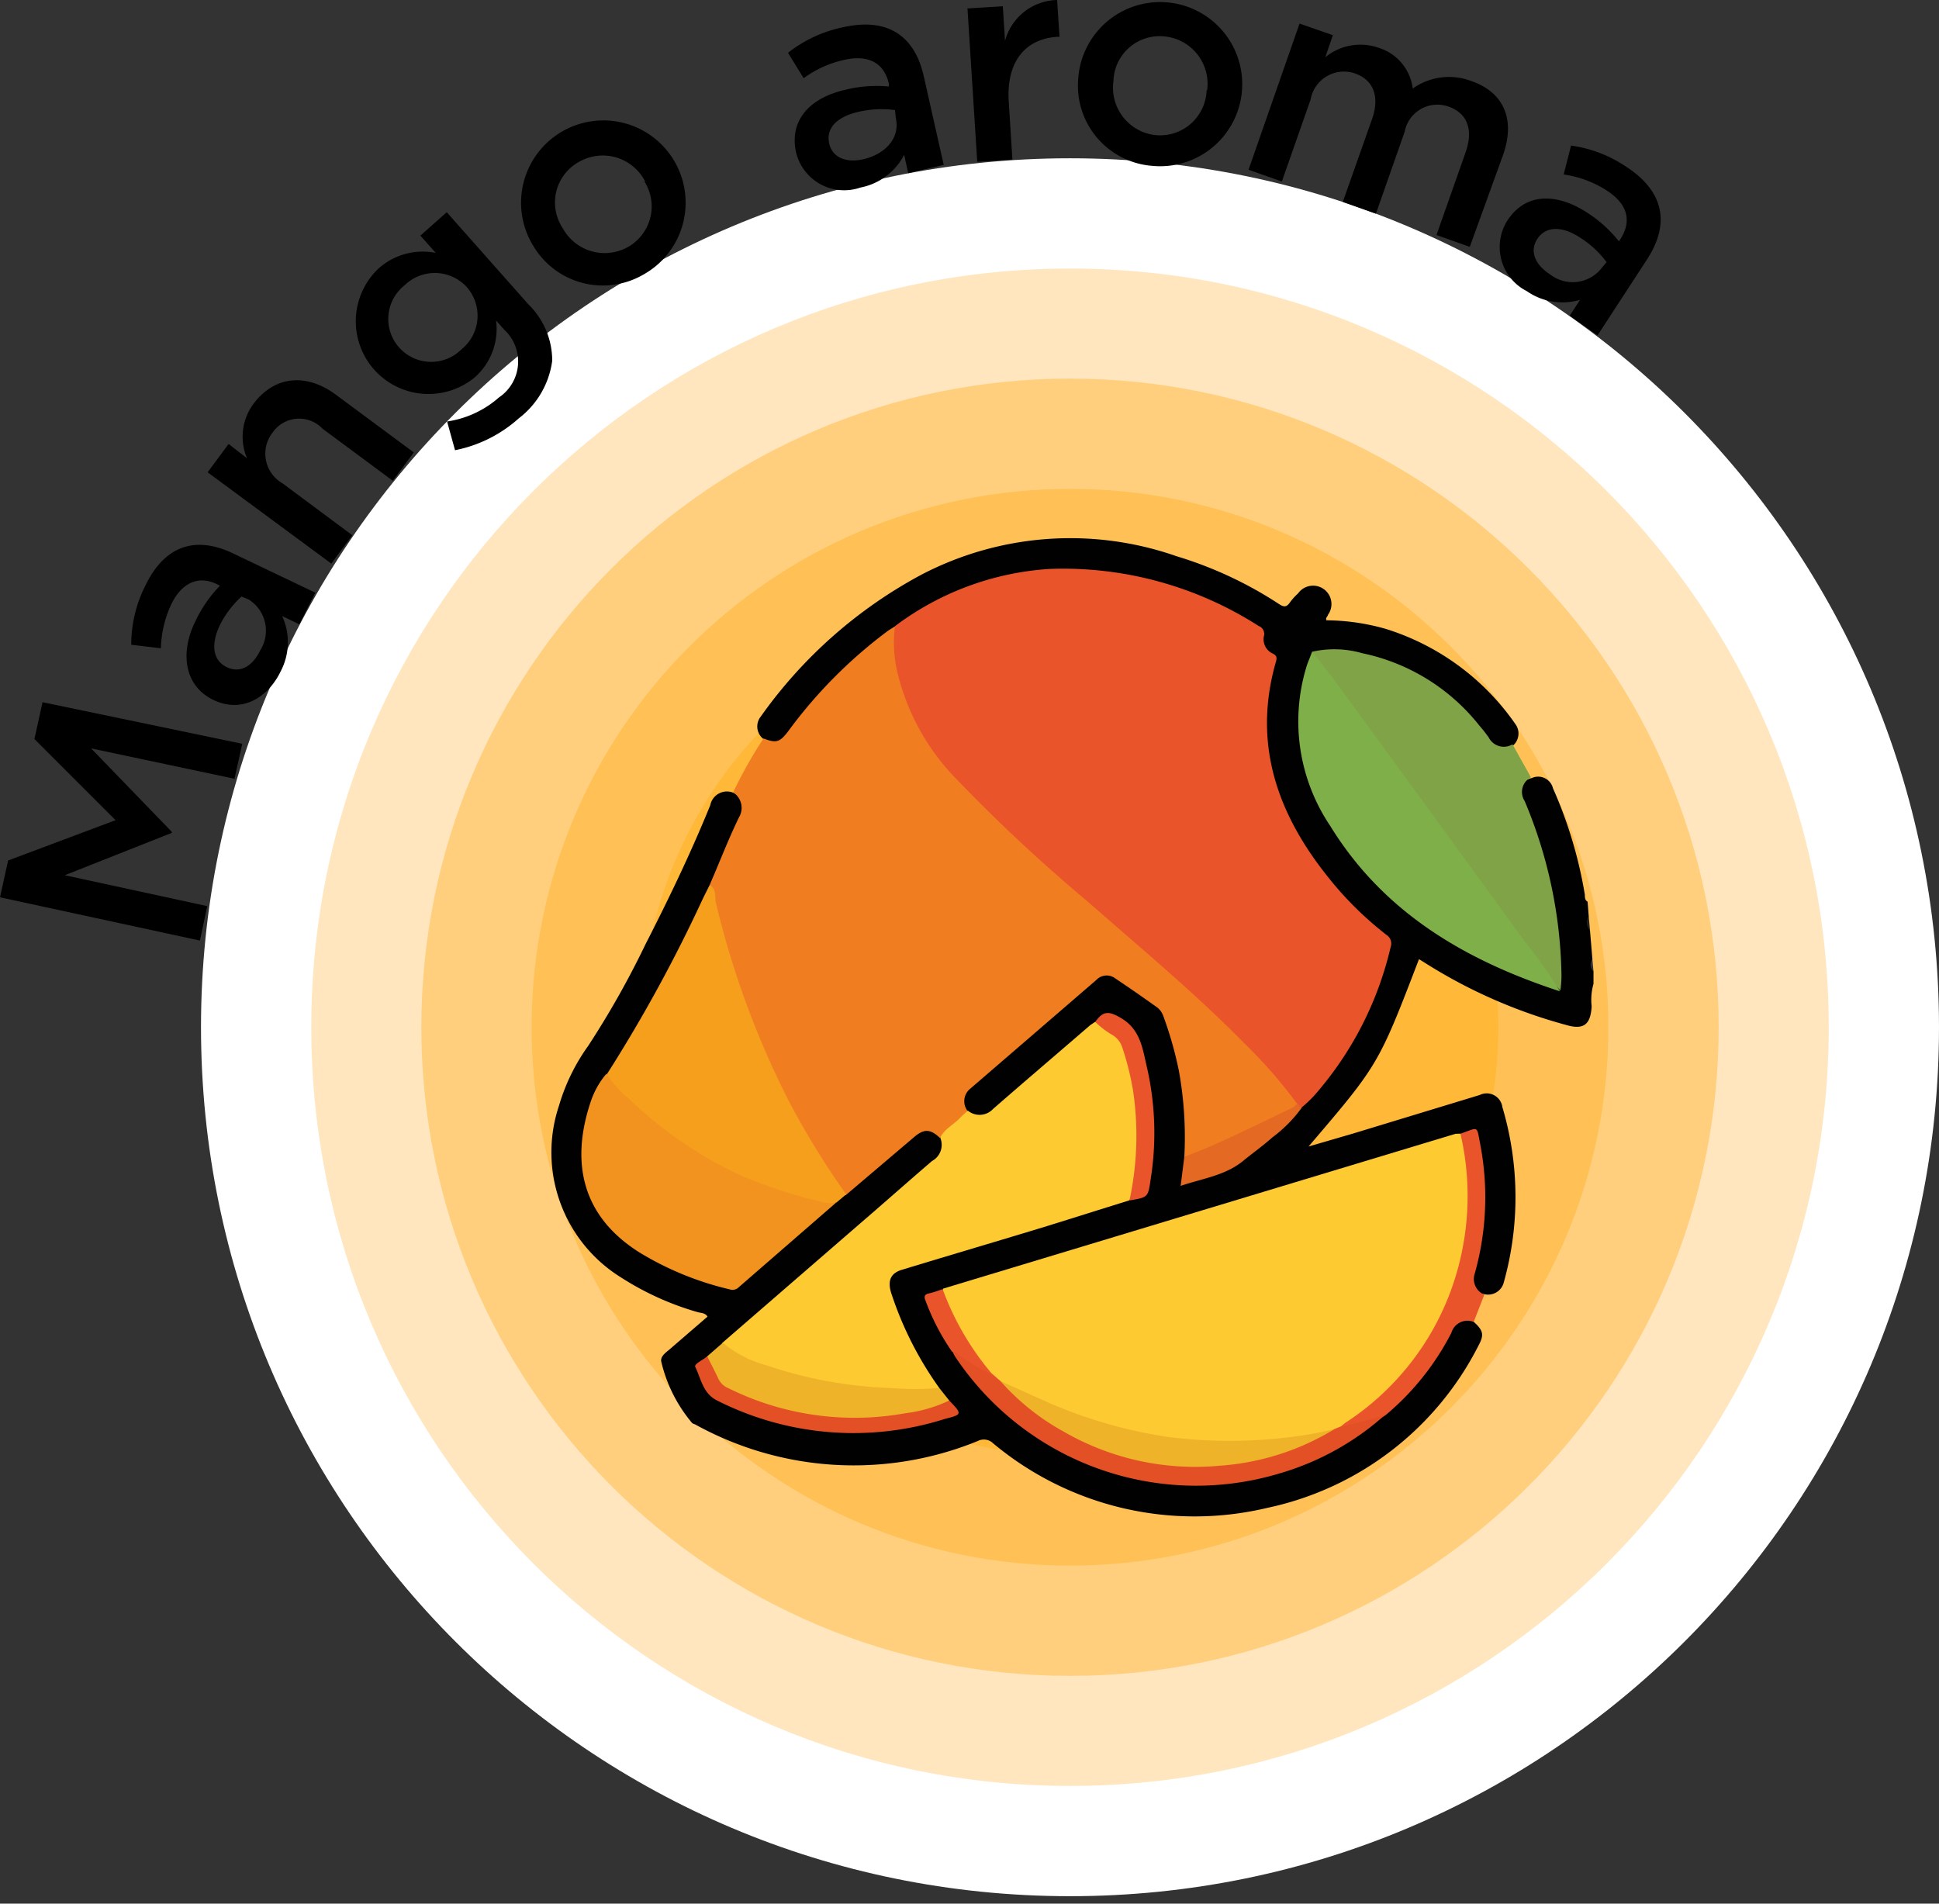 <svg width="110" height="108" fill="none" xmlns="http://www.w3.org/2000/svg"><rect width="100%" height="100%" fill="#333333" stroke="none"/><path d="M60.702 107.577c27.226 0 49.298-22.071 49.298-49.298S87.928 8.98 60.702 8.98c-27.227 0-49.299 22.072-49.299 49.299s22.072 49.298 49.299 49.298z" fill="#fff"/><path d="m0 50.907.46-2.089 6.098-2.287-4.605-4.605.46-2.088 11.33 2.36-.44 1.984-8.134-1.723 4.574 4.73v.063l-6.067 2.402 8.082 1.754-.418 1.953L0 50.907zM16.98 35.42l-.972-.47a3.561 3.561 0 0 1-.083 3.133c-.72 1.494-2.193 2.402-3.812 1.63-1.618-.773-1.932-2.6-1.044-4.438a7.468 7.468 0 0 1 1.41-2.047l-.147-.073c-1.044-.522-2.015-.126-2.62 1.138a6.265 6.265 0 0 0-.585 2.485l-1.682-.198c0-1.153.268-2.29.784-3.32 1.106-2.33 2.871-2.872 4.98-1.87l4.679 2.235-.909 1.796zm-3.28-1.576a5.61 5.61 0 0 0-1.221 1.608c-.543 1.138-.397 2.026.396 2.402.794.376 1.483-.115 1.89-.96a2.09 2.09 0 0 0-.657-2.883l-.408-.167zM11.779 26.795l1.19-1.608 1.045.814a3.133 3.133 0 0 1 .397-3.132c1.2-1.556 2.965-1.692 4.594-.512l4.47 3.31-1.191 1.608-3.989-2.955a1.828 1.828 0 0 0-2.83.22 1.94 1.94 0 0 0 .564 2.882l3.958 2.944-1.19 1.609-7.018-5.18zM25.814 25.542l-.45-1.629a5.712 5.712 0 0 0 2.945-1.368 2.455 2.455 0 0 0 .282-3.853l-.449-.512a3.664 3.664 0 0 1-1.232 3.248 4.124 4.124 0 0 1-5.472-6.161 3.759 3.759 0 0 1 3.28-.92l-.868-.98 1.494-1.327 4.626 5.221a4.46 4.46 0 0 1 1.357 3.206 4.917 4.917 0 0 1-1.9 3.269 7.624 7.624 0 0 1-3.613 1.806zm.668-9.252a2.455 2.455 0 0 0-3.53-.104 2.434 2.434 0 1 0 3.227 3.634 2.453 2.453 0 0 0 .303-3.53zM30.23 13.91a4.668 4.668 0 1 1 6.266 1.67 4.585 4.585 0 0 1-6.265-1.67zm6.37-3.614a2.703 2.703 0 0 0-3.727-1.128 2.632 2.632 0 0 0-.94 3.791 2.704 2.704 0 0 0 3.707 1.044 2.642 2.642 0 0 0 .919-3.707h.041zM51.523 9.826l-.23-1.044a3.55 3.55 0 0 1-2.485 1.859 2.81 2.81 0 0 1-3.645-1.984c-.417-1.89.846-3.133 2.83-3.572a7.372 7.372 0 0 1 2.433-.177V4.75c-.271-1.18-1.159-1.66-2.516-1.357a6.099 6.099 0 0 0-2.319 1.044l-.887-1.441a7.476 7.476 0 0 1 3.133-1.452c2.516-.563 4.04.48 4.563 2.757l1.138 5.054-2.015.47zm-.752-3.582a5.795 5.795 0 0 0-2.089.105c-1.221.282-1.838.94-1.64 1.796.2.856 1.045 1.096 1.933.888 1.284-.293 2.088-1.233 1.848-2.308l-.052-.48zM54.885.48 56.89.355l.125 1.963A3.133 3.133 0 0 1 59.971 0l.135 2.088h-.114c-1.755.105-2.903 1.327-2.768 3.645l.21 3.32-1.995.126L54.885.48zM61.171 4.428a4.657 4.657 0 1 1 4.177 4.98 4.564 4.564 0 0 1-4.177-4.98zm7.31.7a2.702 2.702 0 0 0-2.402-3.06 2.621 2.621 0 0 0-2.913 2.537 2.706 2.706 0 0 0 2.38 3.06 2.642 2.642 0 0 0 2.904-2.538h.031zM73.723 1.337l1.89.658-.428 1.253a3.133 3.133 0 0 1 3.007-.543 2.777 2.777 0 0 1 1.953 2.318 3.561 3.561 0 0 1 3.342-.418c1.806.627 2.496 2.151 1.785 4.177l-1.89 5.221-1.89-.668 1.65-4.689c.46-1.305.094-2.224-.97-2.6a1.89 1.89 0 0 0-2.486 1.43l-1.63 4.648-1.879-.668 1.66-4.7c.45-1.284.074-2.224-.97-2.59A1.921 1.921 0 0 0 74.35 5.65l-1.63 4.647-1.89-.668 2.893-8.291zM89.053 17.909l.584-.898a3.54 3.54 0 0 1-3.017-.491 2.808 2.808 0 0 1-1.118-3.99c1.044-1.628 2.83-1.576 4.532-.47.688.44 1.298.991 1.807 1.63l.094-.136c.657-1.044.386-1.984-.784-2.746a6.078 6.078 0 0 0-2.443-.909l.418-1.64a7.414 7.414 0 0 1 3.132 1.202c2.162 1.41 2.475 3.237 1.201 5.221l-2.83 4.344-1.576-1.117zm2.088-3.04a5.628 5.628 0 0 0-1.483-1.377c-1.044-.69-1.963-.669-2.443.062-.48.731-.084 1.493.71 2.005a2.088 2.088 0 0 0 2.871-.271l.345-.418z" fill="#000"/><path d="M60.702 101.322c23.772 0 43.043-19.27 43.043-43.043 0-23.772-19.271-43.044-43.043-43.044-23.773 0-43.044 19.272-43.044 43.044s19.271 43.043 43.044 43.043z" fill="#FFE6BE"/><path d="M60.702 95.078c20.323 0 36.799-16.475 36.799-36.799 0-20.323-16.476-36.799-36.8-36.799-20.323 0-36.798 16.476-36.798 36.8 0 20.323 16.475 36.798 36.799 36.798z" fill="#FFCF7E"/><path d="M60.702 88.823c16.868 0 30.544-13.675 30.544-30.544S77.57 27.735 60.702 27.735c-16.87 0-30.544 13.675-30.544 30.544s13.675 30.544 30.544 30.544z" fill="#FFC156"/><path d="M60.702 82.578C74.121 82.578 85 71.7 85 58.28s-10.88-24.3-24.3-24.3-24.299 10.88-24.299 24.3 10.88 24.3 24.3 24.3z" fill="#FFB837"/><path d="M86.901 44.14a.866.866 0 0 1 1.201.585 24.823 24.823 0 0 1 1.807 6.035c0 .136 0 .314.156.397l.063.815c-.075.271-.05.56.073.814l.136 1.63a.908.908 0 0 0 .063.699v.7a3.32 3.32 0 0 0-.105 1.284c-.062 1.044-.46 1.347-1.472 1.044a29.236 29.236 0 0 1-7.738-3.362l-.585-.366c-2.297 5.984-2.297 5.984-6.265 10.63l2.506-.73 7.205-2.193a.898.898 0 0 1 1.285.689 17.94 17.94 0 0 1 .083 9.93.919.919 0 0 1-1.117.68.856.856 0 0 1-.731-1.045c.073-.48.23-.94.324-1.42a16.092 16.092 0 0 0 0-6.161c-.105-.532-.188-.564-.888-.365A6443.72 6443.72 0 0 0 55 72.846l-1.347.386H53.6c-.992.272-.992.272-.585 1.222.305.77.686 1.509 1.138 2.204a16.3 16.3 0 0 0 24.33 3.519 16.51 16.51 0 0 0 3.572-4.397c.117-.244.264-.472.439-.678a.78.78 0 0 1 1.107-.115c.553.501.605.741.271 1.357a17.491 17.491 0 0 1-11.967 9.2 17.814 17.814 0 0 1-15.57-3.665.752.752 0 0 0-.866-.126 18.588 18.588 0 0 1-16.05-.95.428.428 0 0 1-.157-.073 8.354 8.354 0 0 1-1.743-3.456c-.074-.282.187-.491.407-.669l2.214-1.91c-.147-.22-.366-.199-.554-.251-1.536-.438-3-1.1-4.344-1.963a8.353 8.353 0 0 1-3.53-9.754 11.225 11.225 0 0 1 1.65-3.383 50.556 50.556 0 0 0 3.258-5.775c1.327-2.59 2.59-5.22 3.676-7.894a.96.96 0 0 1 1.253-.72c.575.219.752.626.522 1.305-.332.914-.711 1.81-1.138 2.684-.198.438-.365.898-.605 1.326a105.5 105.5 0 0 1-5.075 9.68c-.223.362-.467.711-.731 1.044a7.844 7.844 0 0 0-1.045 6.422 5.91 5.91 0 0 0 2.454 3.227 15.423 15.423 0 0 0 5.221 2.287.961.961 0 0 0 .961-.251c1.733-1.483 3.457-2.997 5.221-4.49.188-.167.397-.313.585-.491a415.572 415.572 0 0 1 3.811-3.29 1.043 1.043 0 0 1 1.682.136 1.233 1.233 0 0 1-.522 1.515A2289.185 2289.185 0 0 0 41.07 76.26c-.338.25-.656.525-.95.825-.596.543-.564.532-.24 1.274a2.465 2.465 0 0 0 1.346 1.284 17.084 17.084 0 0 0 12.239.773c.741-.23.752-.272.25-.898a22.281 22.281 0 0 0-.616-.773 17.75 17.75 0 0 1-2.6-4.981c-.417-1.284-.23-1.629 1.045-2.026 4.177-1.253 8.29-2.496 12.436-3.759.742-.094 1.045-.533 1.045-1.253.36-2.567.142-5.182-.637-7.654-.23-.763-.857-1.045-1.473-1.4-.313-.167-.511.178-.741.334-1.859 1.525-3.634 3.133-5.472 4.69-.177.145-.355.302-.543.438a1.044 1.044 0 0 1-1.378-.052 1.044 1.044 0 0 1 .26-1.452c2.34-2.033 4.69-4.062 7.05-6.088a1.044 1.044 0 0 1 1.294-.094c.752.48 1.494.982 2.204 1.514.282.209.496.496.616.825a17.754 17.754 0 0 1 1.138 6.339v1.451c-.018.388-.056.775-.115 1.16 0 .219 0 .302.25.24a9.463 9.463 0 0 0 2.757-1.045 20.888 20.888 0 0 0 3.572-3.133 18.032 18.032 0 0 0 3.8-5.544 23.103 23.103 0 0 0 1.108-3.196.877.877 0 0 0-.345-1.044 19.892 19.892 0 0 1-4.177-4.584 12.531 12.531 0 0 1-2.005-10.443c.084-.323.126-.584-.188-.825a1.044 1.044 0 0 1-.386-.824.845.845 0 0 0-.512-.773A22.826 22.826 0 0 0 64.2 32.8a16.561 16.561 0 0 0-6.37-.157 15.735 15.735 0 0 0-5.44 2.026c-.502.292-1.045.595-1.483.93a25.857 25.857 0 0 0-5.973 5.857 1.796 1.796 0 0 1-.606.616c-.366.178-.742.272-1.044-.167a.898.898 0 0 1-.126-1.253 26.482 26.482 0 0 1 9.117-8.05 18.253 18.253 0 0 1 14.473-1.045 22.399 22.399 0 0 1 5.816 2.715c.282.188.428.167.606-.084.137-.19.294-.365.47-.522a1.045 1.045 0 0 1 1.493-.219 1.044 1.044 0 0 1 .198 1.441c0 .084-.146.146-.083.303 1.13.01 2.254.171 3.341.48a14.025 14.025 0 0 1 7.373 5.399.909.909 0 0 1-.157 1.253c-.47.386-.867.355-1.347-.167s-.846-1.044-1.316-1.545a10.985 10.985 0 0 0-6.746-3.457 3.299 3.299 0 0 0-1.827.052 7.518 7.518 0 0 0-.773 3.947 13.23 13.23 0 0 0 3.979 8.522 24.696 24.696 0 0 0 10.014 6.17c.185.111.404.152.616.116.083-.3.105-.612.063-.92a27.21 27.21 0 0 0-2.089-9.533c-.292-.7-.094-1.222.522-1.368z" fill="#010101"/><path d="M90.201 52.786a.658.658 0 0 1-.073-.814l.073.814z" fill="#1E1E23"/><path d="M90.4 55.115a.532.532 0 0 1-.063-.7l.063.7z" fill="#313035"/><path d="M40.255 50.217c.554-1.274 1.045-2.558 1.66-3.832a1.044 1.044 0 0 0-.323-1.43 25.192 25.192 0 0 1 1.723-3.06c.731.282.93.23 1.452-.48a27.024 27.024 0 0 1 5.638-5.65l.387-.24c.127.333.163.693.104 1.044a11.141 11.141 0 0 0 2.861 6.798 49.704 49.704 0 0 0 5.368 5.326c2.537 2.255 5.137 4.438 7.675 6.704a58.575 58.575 0 0 1 6.109 6.15c.292.345.7.637.73 1.149-.072.23-.281.313-.47.397-1.775.866-3.54 1.775-5.388 2.475-.188.073-.375.219-.595.083a21.087 21.087 0 0 0-.313-4.929 21.356 21.356 0 0 0-.898-3.132 1.108 1.108 0 0 0-.303-.418 95.258 95.258 0 0 0-2.443-1.692.804.804 0 0 0-1.045.126l-7.142 6.16a.909.909 0 0 0-.157 1.254c.063.135 0 .23-.115.302-.457.442-.942.853-1.451 1.233-.543-.512-.898-.522-1.452-.053l-3.884 3.3c-.25 0-.334-.25-.45-.428a44.533 44.533 0 0 1-5.22-10.108 45.798 45.798 0 0 1-2.058-7.049z" fill="#F07E20"/><path d="M74.433 36.976a5.733 5.733 0 0 1 2.851.084 11.425 11.425 0 0 1 6.631 4.093c.192.22.374.45.543.69a.959.959 0 0 0 1.347.386l1.044 1.87a.939.939 0 0 0-.355 1.346 26.397 26.397 0 0 1 2.089 9.89c0 .286-.021.572-.063.855-1.044-1.044-1.796-2.35-2.673-3.53-3.634-4.917-7.216-9.888-10.85-14.806a2.515 2.515 0 0 1-.564-.878z" fill="#80A347"/><path d="M83.602 74.997a.948.948 0 0 0-1.264.616 14.974 14.974 0 0 1-3.728 4.668 4.449 4.449 0 0 1-2.485.741c-.188-.334.136-.396.292-.5a14.745 14.745 0 0 0 4.981-5.64 14.316 14.316 0 0 0 1.66-7.873 12.652 12.652 0 0 0-.26-2.256.468.468 0 0 1 .062-.438c1.044-.355.898-.502 1.118.626.462 2.428.355 4.93-.314 7.31a.96.96 0 0 0 .543 1.2l-.605 1.546zM73.588 62.623a27.785 27.785 0 0 0-3.008-3.446c-1.974-2.005-4.083-3.864-6.203-5.701l-2.725-2.37a93.66 93.66 0 0 1-7.31-6.82 13 13 0 0 1-3.425-6.108 7.31 7.31 0 0 1-.146-2.653 16.3 16.3 0 0 1 8.761-3.247 20.561 20.561 0 0 1 11.873 3.237.48.48 0 0 1 .292.595.888.888 0 0 0 .512.971c.22.115.24.23.178.45-1.358 4.709.104 8.729 3.07 12.373a19.297 19.297 0 0 0 3.195 3.133.585.585 0 0 1 .24.69 19.37 19.37 0 0 1-4.354 8.447 7.154 7.154 0 0 1-.71.668c-.199.094-.157-.135-.24-.219z" fill="#EA542B"/><path d="M82.85 64.315a15.56 15.56 0 0 1 .063 6.798 15.183 15.183 0 0 1-6.558 9.586c-.094.062-.178.146-.272.22a.47.47 0 0 1-.376.291 26.534 26.534 0 0 1-14.39-.72 31.641 31.641 0 0 1-4.52-1.995 1.368 1.368 0 0 1-.523-.386 16.634 16.634 0 0 1-2.61-4.177c-.105-.26-.283-.512-.157-.825l19.005-5.743 10.056-3.039.282-.01z" fill="#FECA32"/><path d="M53.34 64.544c.24-.5.752-.73 1.107-1.106.146-.157.302-.282.459-.429a1.044 1.044 0 0 0 1.43-.094c1.807-1.576 3.635-3.132 5.462-4.71.094-.083.209-.145.324-.229a2.61 2.61 0 0 1 1.754 1.63c.809 2.584.956 5.33.428 7.988a.878.878 0 0 1-.25.511c-1.546.48-3.133.982-4.647 1.452-2.736.835-5.482 1.64-8.218 2.475-.658.188-.846.616-.637 1.305a19.778 19.778 0 0 0 2.736 5.41.69.69 0 0 1-.637.198 28.466 28.466 0 0 1-9.221-1.337c-.722-.249-1.42-.56-2.089-.93-.177-.104-.46-.177-.355-.5l8.751-7.582c1.044-.908 2.088-1.827 3.133-2.725a1.044 1.044 0 0 0 .47-1.326z" fill="#FECA32"/><path d="M40.255 50.217c.408.21.282.658.355.982a50.527 50.527 0 0 0 4.177 11.34 46.614 46.614 0 0 0 3.217 5.222l-.523.438a.939.939 0 0 1-.783.094 22.41 22.41 0 0 1-11.768-6.568c-.22-.23-.543-.418-.48-.815a84.442 84.442 0 0 0 5.44-9.962l.365-.73z" fill="#F59F1D"/><path d="M74.433 36.977c1.044 1.232 1.974 2.59 2.935 3.895 3.056 4.176 6.098 8.353 9.126 12.53.732.901 1.401 1.85 2.005 2.84-5.336-1.743-10.004-4.448-13.042-9.397a10.61 10.61 0 0 1-1.368-8.929c.083-.313.23-.605.344-.94z" fill="#7EAF48"/><path d="M34.408 60.91c.356.556.8 1.05 1.315 1.463a22.975 22.975 0 0 0 6.266 4.291c1.474.635 3 1.139 4.563 1.504.281.082.576.106.867.073l-5.493 4.772a.5.5 0 0 1-.532.136 17.45 17.45 0 0 1-5.107-2.088c-3.216-2.016-3.957-5.034-2.777-8.553a4.742 4.742 0 0 1 .898-1.598z" fill="#F3931F"/><path d="m75.728 81.064.355-.146c.858-.162 1.703-.389 2.527-.679a15.413 15.413 0 0 1-5.983 3.342 16.426 16.426 0 0 1-18.452-6.63 1.861 1.861 0 0 1-.125-.252c.23-.188.397 0 .564.115.584.408 1.211.742 1.754 1.201l.386.334c.606.408 1.149.92 1.713 1.379a14.452 14.452 0 0 0 8.594 3.31 15.664 15.664 0 0 0 8.072-1.744 4.87 4.87 0 0 0 .595-.23z" fill="#E45025"/><path d="M41.007 76.177a6.423 6.423 0 0 0 2.486 1.285 24.396 24.396 0 0 0 7.027 1.284c.921.073 1.846.073 2.767 0l.564.71c-.094.313-.386.334-.637.428a16.3 16.3 0 0 1-11.893-.96 2.37 2.37 0 0 1-1.201-1.974l.887-.773z" fill="#EEB329"/><path d="M40.12 76.95c.219.428.438.856.647 1.295.111.226.3.404.533.501a16.123 16.123 0 0 0 10.066 1.43 8.069 8.069 0 0 0 2.485-.72c.742.773.742.794-.25 1.044a17.125 17.125 0 0 1-12.917-1.044c-.805-.397-.909-1.222-1.233-1.89-.115-.178.418-.397.669-.616z" fill="#E45025"/><path d="M64.074 68.105c.447-2.059.514-4.182.199-6.265a16.092 16.092 0 0 0-.627-2.475 1.274 1.274 0 0 0-.595-.679 5.021 5.021 0 0 1-.919-.71c.032-.048.067-.093.105-.136.386-.49.72-.449 1.284-.125 1.18.647 1.295 1.775 1.546 2.84.476 2.087.547 4.246.208 6.36-.146 1.012-.146 1.012-1.2 1.19z" fill="#EA542B"/><path d="m73.587 62.623.261.22a7.683 7.683 0 0 1-1.66 1.68c-.501.45-1.044.836-1.587 1.274-1.044.898-2.35 1.045-3.624 1.483l.21-1.65c2.088-.783 4.103-1.827 6.14-2.788.091-.067.179-.14.26-.22z" fill="#E46923"/><path d="M56.337 78.014a11.272 11.272 0 0 1-1.87-1.106c-.135-.094-.25-.24-.449-.21a12.875 12.875 0 0 1-1.514-2.913c-.094-.219-.062-.355.199-.407.26-.052.522-.156.772-.24a15.83 15.83 0 0 0 2.862 4.876z" fill="#EA542B"/><path d="M75.728 81.064a14.4 14.4 0 0 1-6.516 2.089 14.911 14.911 0 0 1-8.886-1.943 13.344 13.344 0 0 1-3.572-2.86l2.715 1.22a26.962 26.962 0 0 0 6.798 1.954c2.498.315 5.028.29 7.519-.073a18.483 18.483 0 0 0 1.942-.387z" fill="#EEB329"/></svg>